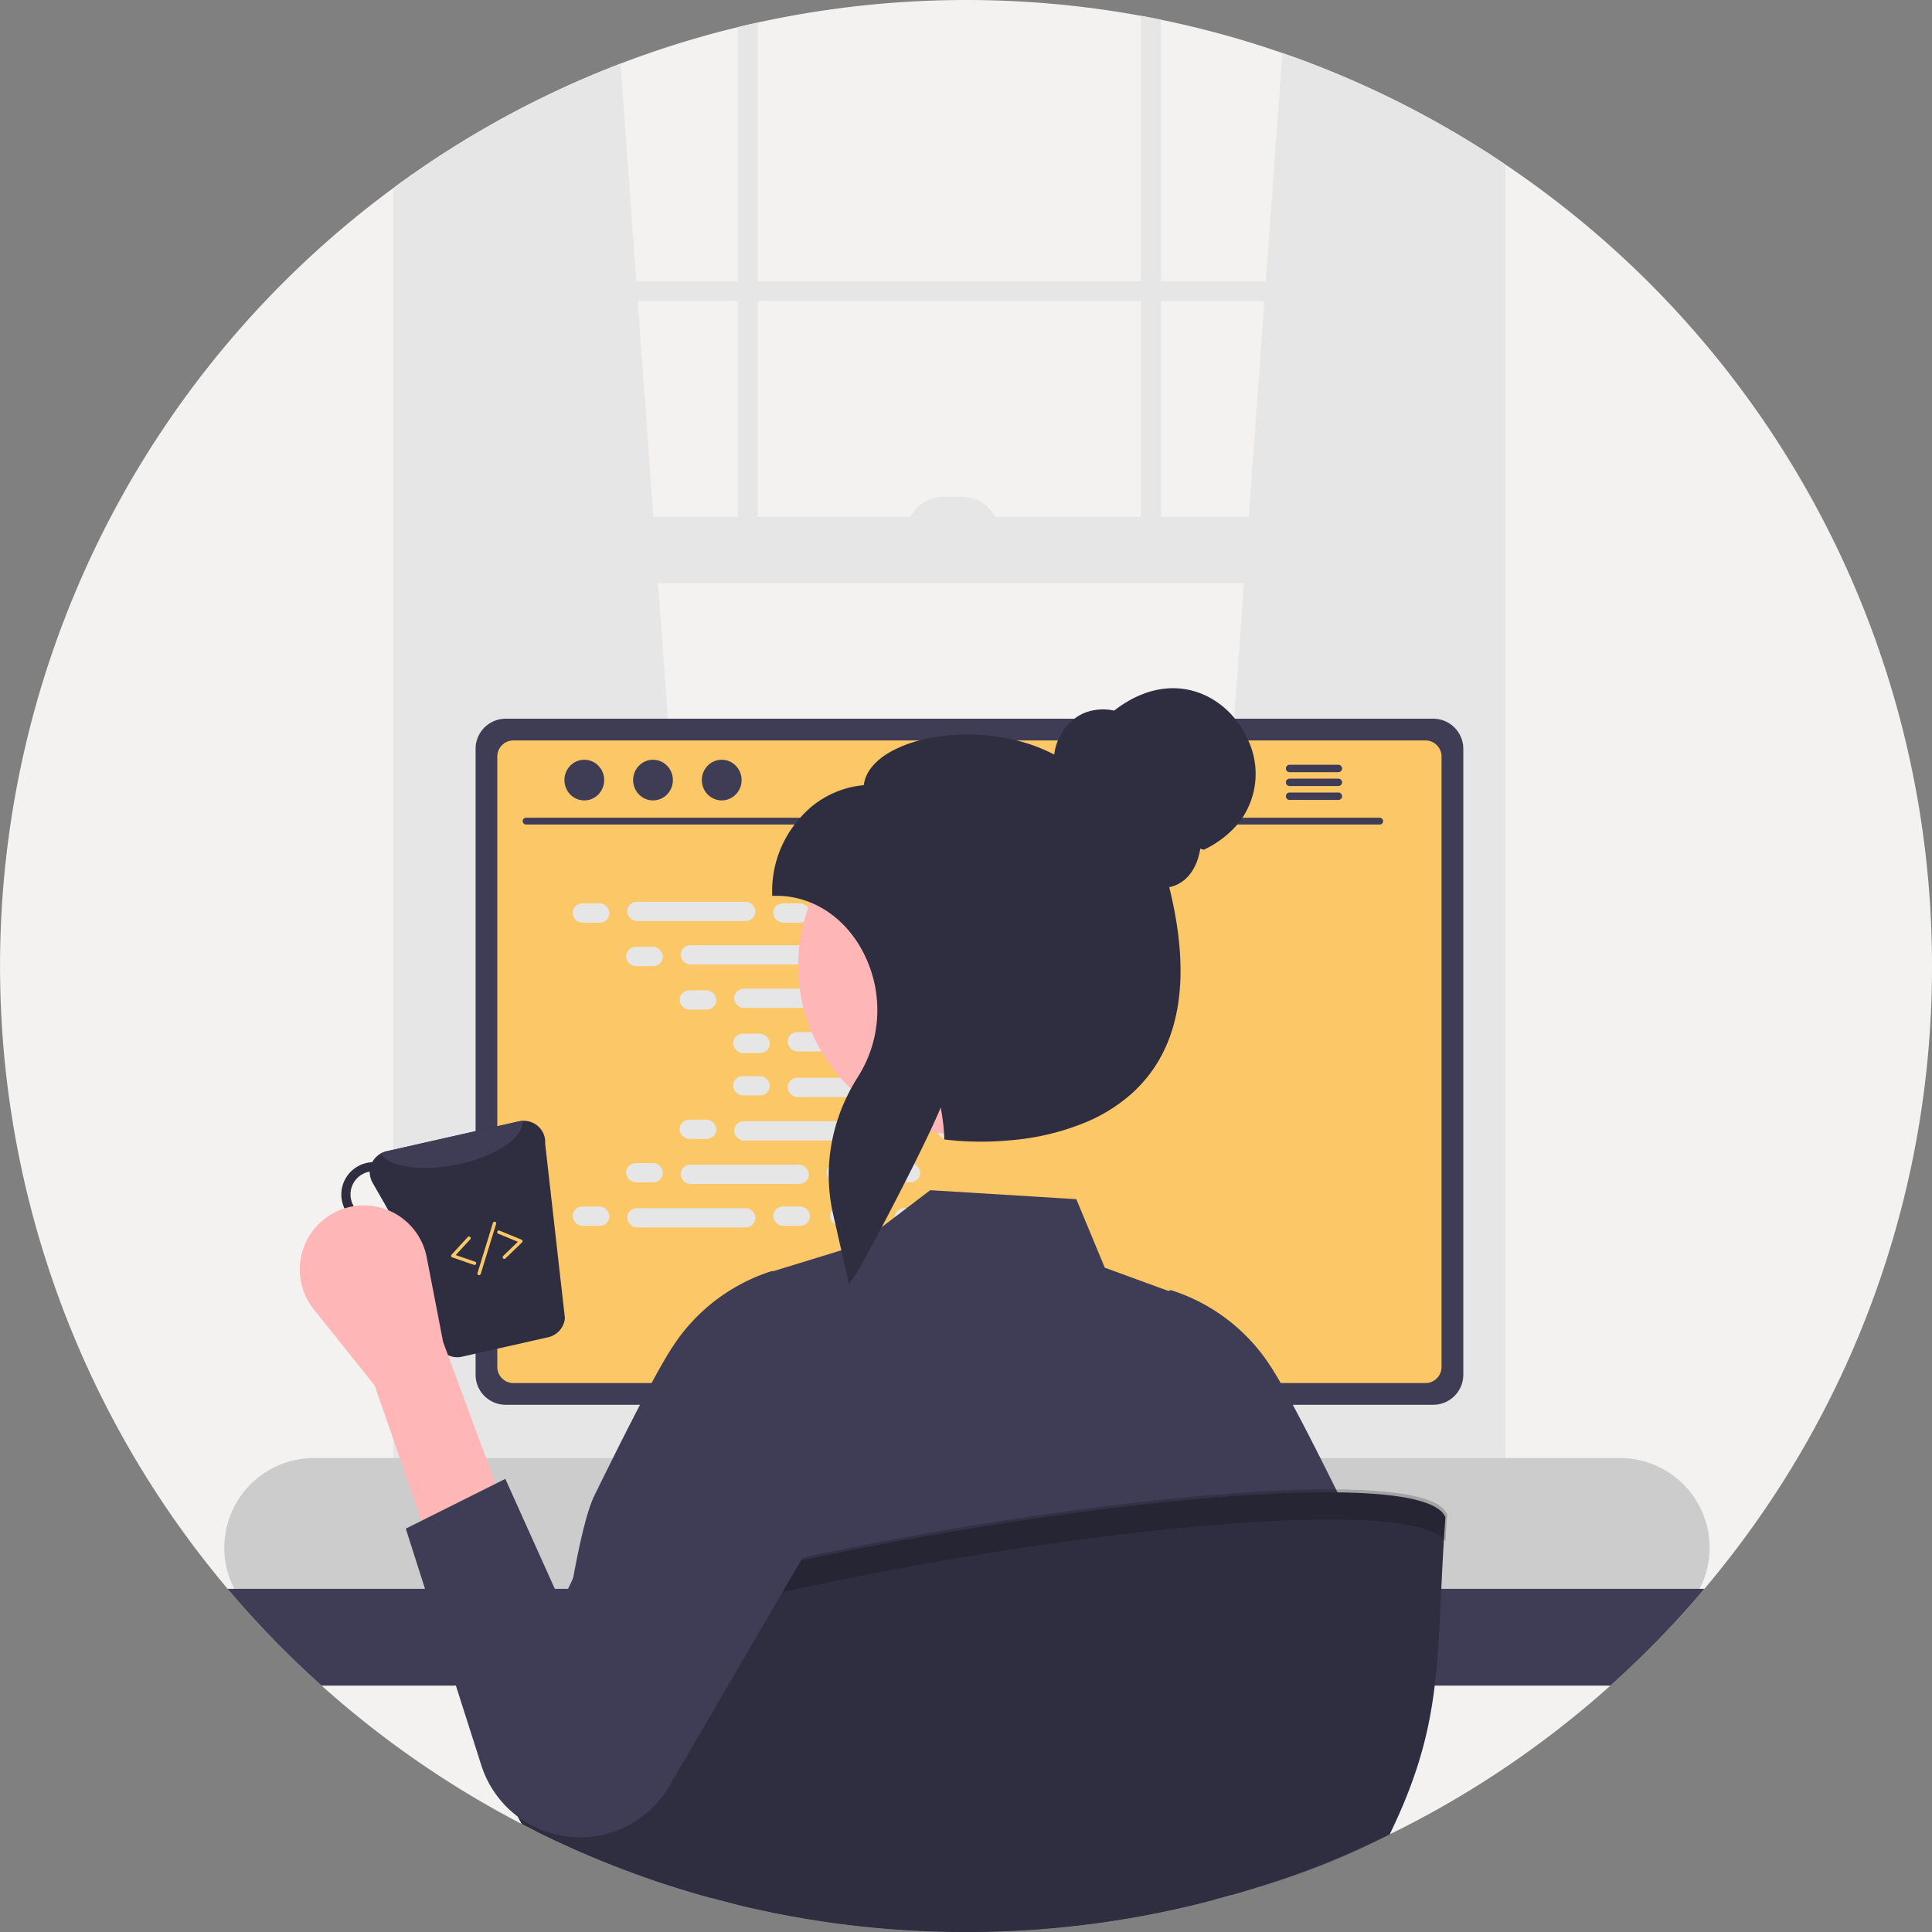 <svg xmlns="http://www.w3.org/2000/svg" width="446.001" height="446" viewBox="0 0 446.001 446">
  <rect x="0" y="0" width="446.001" height="446" fill="#808080" stroke="none"/>
  <g id="undraw_programmer_re_owql" transform="translate(0.001)">
    <path id="Path_100" data-name="Path 100" d="M685.976,347.232a222.121,222.121,0,0,1-52.54,143.785c-1.235,1.466-2.492,2.909-3.773,4.344a224.23,224.23,0,0,1-52.077,43.2q-6.69,4.016-13.673,7.57c-.471.239-.949.478-1.42.71-.563.285-1.134.563-1.705.841a220.807,220.807,0,0,1-36.668,14.059q-1.968.556-3.943,1.08a222.677,222.677,0,0,1-50.8,7.323c-.9.023-1.775.039-2.624.054-.3.008-.594.015-.887.015-.965.008-1.921.015-2.886.015a223.209,223.209,0,0,1-53.659-6.5q-2.639-.648-5.255-1.366a220.287,220.287,0,0,1-26.984-9.283q-6.945-2.894-13.642-6.242c-1.011-.509-2.022-1.019-3.017-1.543-.424-.208-.841-.432-1.258-.648a224.123,224.123,0,0,1-63-49.43c-1.235-1.381-2.446-2.786-3.642-4.2a223.02,223.02,0,0,1,38.265-323.389c1.266-.934,2.539-1.86,3.827-2.762l.764-.532A221.266,221.266,0,0,1,410.3,130.5c1.528-.378,3.056-.733,4.6-1.065a225.158,225.158,0,0,1,88.49-1.551c1.536.285,3.071.579,4.6.9A221.673,221.673,0,0,1,582.91,159.2c.509.324,1.018.648,1.528.988,1.026.664,2.052,1.343,3.063,2.029a222.758,222.758,0,0,1,98.475,185.013Z" transform="translate(-239.976 -124.232)" fill="#f4f2f0"/>
    <path id="Path_101" data-name="Path 101" d="M406.647,462.6l-71.275,6.327-.764.069V164.866l.764-.532a222.478,222.478,0,0,1,47.849-25.417l3.642,50.233.332,4.6,3.6,49.816,1.111,15.324,14.607,201.935Z" transform="translate(-239.976 -124.232)" fill="#e6e6e6"/>
    <path id="Path_102" data-name="Path 102" d="M582.909,159.2c.509.324,1.019.648,1.528.988v308.8l-1.528-.139-70.5-6.258.131-1.775,14.607-201.935,1.111-15.324,3.6-49.816.332-4.6,3.82-52.679a221.987,221.987,0,0,1,46.9,22.732Z" transform="translate(-239.976 -124.232)" fill="#e6e6e6"/>
    <path id="Path_103" data-name="Path 103" d="M582.909,159.2V473.207c0,6.026-4.151,10.926-9.259,10.926H344.631c-4.229,0-7.817-3.364-8.9-7.955a12.431,12.431,0,0,1-.355-2.971V164.333l-.764.532c-1.289.9-2.562,1.829-3.827,2.762V473.207a17.685,17.685,0,0,0,4.769,12.346,13.164,13.164,0,0,0,6,3.6,11.665,11.665,0,0,0,3.079.409H573.65a11.766,11.766,0,0,0,3.086-.409c6.158-1.659,10.764-8.172,10.764-15.942V162.219c-1.011-.687-2.037-1.366-3.063-2.029C583.928,159.85,583.419,159.526,582.909,159.2Z" transform="translate(-239.976 -124.232)" fill="#e6e6e6"/>
    <rect id="Rectangle_61" data-name="Rectangle 61" width="252.131" height="4.598" transform="translate(93.101 64.92)" fill="#e6e6e6"/>
    <path id="Path_104" data-name="Path 104" d="M410.3,130.5c1.528-.378,3.056-.733,4.6-1.065V254.289h-4.6Z" transform="translate(-239.976 -124.232)" fill="#e6e6e6"/>
    <path id="Path_105" data-name="Path 105" d="M503.386,127.882c1.536.285,3.071.579,4.6.9V254.289h-4.6Z" transform="translate(-239.976 -124.232)" fill="#e6e6e6"/>
    <path id="Path_106" data-name="Path 106" d="M613.944,460.823H312a20.7,20.7,0,0,0,0,41.39H613.944a20.652,20.652,0,0,0,15.528-7.033,20.918,20.918,0,0,0,2.327-3.222,19.711,19.711,0,0,0,1.35-2.747,20.682,20.682,0,0,0-19.206-28.388Z" transform="translate(-239.976 -124.232)" fill="#ccc"/>
    <rect id="Rectangle_62" data-name="Rectangle 62" width="250.598" height="15.327" transform="translate(94.633 119.331)" fill="#e6e6e6"/>
    <path id="Path_107" data-name="Path 107" d="M217.633,114.733h4.6a8.43,8.43,0,0,1,8.43,8.43H209.2a8.43,8.43,0,0,1,8.43-8.43Z" fill="#e6e6e6"/>
    <path id="Path_108" data-name="Path 108" d="M633.436,491.017a223,223,0,0,1-21.7,22.339H314.214a223.007,223.007,0,0,1-21.7-22.339Z" transform="translate(-239.976 -124.232)" fill="#3f3d56"/>
    <path id="Path_109" data-name="Path 109" d="M487.884,413.646H437.79a2.45,2.45,0,0,0-.795.123,2.661,2.661,0,0,0-1.875,2.546v79.138h55.441V416.315a2.672,2.672,0,0,0-2.677-2.67ZM468.925,452.69a5.811,5.811,0,0,1-1.2,3.549,5.915,5.915,0,0,1-10.633-3.55v-9.182a5.918,5.918,0,1,1,11.837,0Z" transform="translate(-239.976 -124.232)" fill="#2f2e41"/>
    <path id="Path_110" data-name="Path 110" d="M434.95,492.922v7.631a1.5,1.5,0,0,0,1.49,1.5h52.8a1.5,1.5,0,0,0,1.489-1.5v-7.631Z" transform="translate(-239.976 -124.232)" fill="#3f3d56"/>
    <path id="Path_111" data-name="Path 111" d="M570.834,290.147H356.707a6.953,6.953,0,0,0-6.945,6.937V441.578a6.95,6.95,0,0,0,6.945,6.945H570.834a6.95,6.95,0,0,0,6.945-6.945V297.084a6.954,6.954,0,0,0-6.945-6.937Z" transform="translate(-239.976 -124.232)" fill="#3f3d56"/>
    <path id="Path_112" data-name="Path 112" d="M569.043,295.162H358.49a3.72,3.72,0,0,0-3.712,3.719V439.8a3.718,3.718,0,0,0,3.712,3.712H569.043a3.718,3.718,0,0,0,3.712-3.712V298.882a3.72,3.72,0,0,0-3.711-3.719Z" transform="translate(-239.976 -124.232)" fill="#fbc767"/>
    <path id="Path_113" data-name="Path 113" d="M530.292,501.927l-1.944-9.236a2.309,2.309,0,0,0-1.435-1.674,2.233,2.233,0,0,0-.818-.154H404.71a2.234,2.234,0,0,0-.818.154,2.309,2.309,0,0,0-1.435,1.674l-1.945,9.236a2.305,2.305,0,0,0,2.253,2.778H528.031a2.275,2.275,0,0,0,1.79-.856,2.3,2.3,0,0,0,.471-1.921Z" transform="translate(-239.976 -124.232)" fill="#2f2e41"/>
    <rect id="Rectangle_63" data-name="Rectangle 63" width="3.858" height="2.315" rx="0.377" transform="translate(165.624 368.294)" fill="#3f3d56"/>
    <rect id="Rectangle_64" data-name="Rectangle 64" width="3.858" height="2.315" rx="0.377" transform="translate(173.34 368.294)" fill="#3f3d56"/>
    <rect id="Rectangle_65" data-name="Rectangle 65" width="3.858" height="2.315" rx="0.377" transform="translate(181.057 368.294)" fill="#3f3d56"/>
    <rect id="Rectangle_66" data-name="Rectangle 66" width="3.858" height="2.315" rx="0.377" transform="translate(188.773 368.294)" fill="#3f3d56"/>
    <rect id="Rectangle_67" data-name="Rectangle 67" width="3.858" height="2.315" rx="0.377" transform="translate(196.489 368.294)" fill="#3f3d56"/>
    <rect id="Rectangle_68" data-name="Rectangle 68" width="3.858" height="2.315" rx="0.377" transform="translate(204.205 368.294)" fill="#3f3d56"/>
    <rect id="Rectangle_69" data-name="Rectangle 69" width="3.858" height="2.315" rx="0.377" transform="translate(211.922 368.294)" fill="#3f3d56"/>
    <rect id="Rectangle_70" data-name="Rectangle 70" width="3.858" height="2.315" rx="0.377" transform="translate(219.638 368.294)" fill="#3f3d56"/>
    <rect id="Rectangle_71" data-name="Rectangle 71" width="3.858" height="2.315" rx="0.377" transform="translate(227.354 368.294)" fill="#3f3d56"/>
    <rect id="Rectangle_72" data-name="Rectangle 72" width="3.858" height="2.315" rx="0.377" transform="translate(235.071 368.294)" fill="#3f3d56"/>
    <rect id="Rectangle_73" data-name="Rectangle 73" width="3.858" height="2.315" rx="0.377" transform="translate(242.787 368.294)" fill="#3f3d56"/>
    <rect id="Rectangle_74" data-name="Rectangle 74" width="3.858" height="2.315" rx="0.377" transform="translate(250.503 368.294)" fill="#3f3d56"/>
    <rect id="Rectangle_75" data-name="Rectangle 75" width="3.858" height="2.315" rx="0.377" transform="translate(258.219 368.294)" fill="#3f3d56"/>
    <rect id="Rectangle_76" data-name="Rectangle 76" width="3.858" height="2.315" rx="0.377" transform="translate(265.936 368.294)" fill="#3f3d56"/>
    <rect id="Rectangle_77" data-name="Rectangle 77" width="3.858" height="2.315" rx="0.377" transform="translate(273.652 368.294)" fill="#3f3d56"/>
    <rect id="Rectangle_78" data-name="Rectangle 78" width="3.858" height="2.315" rx="0.377" transform="translate(281.368 368.294)" fill="#3f3d56"/>
    <rect id="Rectangle_79" data-name="Rectangle 79" width="3.858" height="2.315" rx="0.377" transform="translate(165.533 372.152)" fill="#3f3d56"/>
    <rect id="Rectangle_80" data-name="Rectangle 80" width="3.858" height="2.315" rx="0.377" transform="translate(173.249 372.152)" fill="#3f3d56"/>
    <rect id="Rectangle_81" data-name="Rectangle 81" width="3.858" height="2.315" rx="0.377" transform="translate(180.965 372.152)" fill="#3f3d56"/>
    <rect id="Rectangle_82" data-name="Rectangle 82" width="3.858" height="2.315" rx="0.377" transform="translate(188.682 372.152)" fill="#3f3d56"/>
    <rect id="Rectangle_83" data-name="Rectangle 83" width="3.858" height="2.315" rx="0.377" transform="translate(196.398 372.152)" fill="#3f3d56"/>
    <rect id="Rectangle_84" data-name="Rectangle 84" width="3.858" height="2.315" rx="0.377" transform="translate(204.114 372.152)" fill="#3f3d56"/>
    <rect id="Rectangle_85" data-name="Rectangle 85" width="3.858" height="2.315" rx="0.377" transform="translate(211.831 372.152)" fill="#3f3d56"/>
    <rect id="Rectangle_86" data-name="Rectangle 86" width="3.858" height="2.315" rx="0.377" transform="translate(219.547 372.152)" fill="#3f3d56"/>
    <rect id="Rectangle_87" data-name="Rectangle 87" width="3.858" height="2.315" rx="0.377" transform="translate(227.263 372.152)" fill="#3f3d56"/>
    <rect id="Rectangle_88" data-name="Rectangle 88" width="3.858" height="2.315" rx="0.377" transform="translate(234.979 372.152)" fill="#3f3d56"/>
    <rect id="Rectangle_89" data-name="Rectangle 89" width="3.858" height="2.315" rx="0.377" transform="translate(242.696 372.152)" fill="#3f3d56"/>
    <rect id="Rectangle_90" data-name="Rectangle 90" width="3.858" height="2.315" rx="0.377" transform="translate(250.412 372.152)" fill="#3f3d56"/>
    <rect id="Rectangle_91" data-name="Rectangle 91" width="3.858" height="2.315" rx="0.377" transform="translate(258.128 372.152)" fill="#3f3d56"/>
    <rect id="Rectangle_92" data-name="Rectangle 92" width="3.858" height="2.315" rx="0.377" transform="translate(265.844 372.152)" fill="#3f3d56"/>
    <rect id="Rectangle_93" data-name="Rectangle 93" width="3.858" height="2.315" rx="0.377" transform="translate(273.561 372.152)" fill="#3f3d56"/>
    <rect id="Rectangle_94" data-name="Rectangle 94" width="3.858" height="2.315" rx="0.377" transform="translate(281.277 372.152)" fill="#3f3d56"/>
    <rect id="Rectangle_95" data-name="Rectangle 95" width="30.865" height="2.315" rx="0.377" transform="translate(202.571 376.782)" fill="#3f3d56"/>
    <path id="Path_114" data-name="Path 114" d="M558.463,314.574H361.449a.784.784,0,1,1,0-1.567H558.463a.784.784,0,1,1,0,1.567Z" transform="translate(-239.976 -124.232)" fill="#3f3d56"/>
    <ellipse id="Ellipse_15" data-name="Ellipse 15" cx="4.592" cy="4.694" rx="4.592" ry="4.694" transform="translate(130.293 175.387)" fill="#3f3d56"/>
    <ellipse id="Ellipse_16" data-name="Ellipse 16" cx="4.592" cy="4.694" rx="4.592" ry="4.694" transform="translate(146.154 175.387)" fill="#3f3d56"/>
    <ellipse id="Ellipse_17" data-name="Ellipse 17" cx="4.592" cy="4.694" rx="4.592" ry="4.694" transform="translate(162.016 175.387)" fill="#3f3d56"/>
    <path id="Path_115" data-name="Path 115" d="M548.912,300.78H537.646a.853.853,0,0,0,0,1.705h11.266a.853.853,0,1,0,0-1.705Z" transform="translate(-239.976 -124.232)" fill="#3f3d56"/>
    <path id="Path_116" data-name="Path 116" d="M548.912,303.982H537.646a.853.853,0,0,0,0,1.705h11.266a.853.853,0,1,0,0-1.705Z" transform="translate(-239.976 -124.232)" fill="#3f3d56"/>
    <path id="Path_117" data-name="Path 117" d="M548.912,307.184H537.646a.853.853,0,0,0,0,1.705h11.266a.853.853,0,1,0,0-1.705Z" transform="translate(-239.976 -124.232)" fill="#3f3d56"/>
    <rect id="Rectangle_96" data-name="Rectangle 96" width="8.493" height="4.445" rx="2.222" transform="translate(132.19 208.55)" fill="#e6e6e6"/>
    <rect id="Rectangle_97" data-name="Rectangle 97" width="8.493" height="4.445" rx="2.222" transform="translate(178.488 208.55)" fill="#e6e6e6"/>
    <rect id="Rectangle_98" data-name="Rectangle 98" width="8.493" height="4.445" rx="2.222" transform="translate(191.606 208.55)" fill="#e6e6e6"/>
    <rect id="Rectangle_99" data-name="Rectangle 99" width="29.604" height="4.445" rx="2.222" transform="translate(144.784 208.179)" fill="#e6e6e6"/>
    <rect id="Rectangle_100" data-name="Rectangle 100" width="29.604" height="4.445" rx="2.222" transform="translate(206.514 208.179)" fill="#e6e6e6"/>
    <rect id="Rectangle_101" data-name="Rectangle 101" width="8.493" height="4.445" rx="2.222" transform="translate(144.536 218.581)" fill="#e6e6e6"/>
    <rect id="Rectangle_102" data-name="Rectangle 102" width="8.493" height="4.445" rx="2.222" transform="translate(190.834 218.581)" fill="#e6e6e6"/>
    <rect id="Rectangle_103" data-name="Rectangle 103" width="8.493" height="4.445" rx="2.222" transform="translate(203.952 218.581)" fill="#e6e6e6"/>
    <rect id="Rectangle_104" data-name="Rectangle 104" width="29.604" height="4.445" rx="2.222" transform="translate(157.13 218.211)" fill="#e6e6e6"/>
    <rect id="Rectangle_105" data-name="Rectangle 105" width="29.604" height="4.445" rx="2.222" transform="translate(218.86 218.211)" fill="#e6e6e6"/>
    <rect id="Rectangle_106" data-name="Rectangle 106" width="8.493" height="4.445" rx="2.222" transform="translate(156.882 228.612)" fill="#e6e6e6"/>
    <rect id="Rectangle_107" data-name="Rectangle 107" width="8.493" height="4.445" rx="2.222" transform="translate(203.18 228.612)" fill="#e6e6e6"/>
    <rect id="Rectangle_108" data-name="Rectangle 108" width="8.493" height="4.445" rx="2.222" transform="translate(216.298 228.612)" fill="#e6e6e6"/>
    <rect id="Rectangle_109" data-name="Rectangle 109" width="29.604" height="4.445" rx="2.222" transform="translate(169.476 228.242)" fill="#e6e6e6"/>
    <rect id="Rectangle_110" data-name="Rectangle 110" width="29.604" height="4.445" rx="2.222" transform="translate(231.206 228.242)" fill="#e6e6e6"/>
    <rect id="Rectangle_111" data-name="Rectangle 111" width="8.493" height="4.445" rx="2.222" transform="translate(169.229 238.643)" fill="#e6e6e6"/>
    <rect id="Rectangle_112" data-name="Rectangle 112" width="8.493" height="4.445" rx="2.222" transform="translate(215.526 238.643)" fill="#e6e6e6"/>
    <rect id="Rectangle_113" data-name="Rectangle 113" width="8.493" height="4.445" rx="2.222" transform="translate(228.644 238.643)" fill="#e6e6e6"/>
    <rect id="Rectangle_114" data-name="Rectangle 114" width="29.604" height="4.445" rx="2.222" transform="translate(181.822 238.273)" fill="#e6e6e6"/>
    <rect id="Rectangle_115" data-name="Rectangle 115" width="8.493" height="4.445" rx="2.222" transform="translate(178.488 278.531)" fill="#e6e6e6"/>
    <rect id="Rectangle_116" data-name="Rectangle 116" width="8.493" height="4.445" rx="2.222" transform="translate(191.606 278.531)" fill="#e6e6e6"/>
    <rect id="Rectangle_117" data-name="Rectangle 117" width="29.604" height="4.445" rx="2.222" transform="translate(206.514 278.902)" fill="#e6e6e6"/>
    <rect id="Rectangle_118" data-name="Rectangle 118" width="8.493" height="4.445" rx="2.222" transform="translate(132.19 278.531)" fill="#e6e6e6"/>
    <rect id="Rectangle_119" data-name="Rectangle 119" width="29.604" height="4.445" rx="2.222" transform="translate(144.784 278.902)" fill="#e6e6e6"/>
    <rect id="Rectangle_120" data-name="Rectangle 120" width="8.493" height="4.445" rx="2.222" transform="translate(144.536 268.5)" fill="#e6e6e6"/>
    <rect id="Rectangle_121" data-name="Rectangle 121" width="8.493" height="4.445" rx="2.222" transform="translate(190.834 268.5)" fill="#e6e6e6"/>
    <rect id="Rectangle_122" data-name="Rectangle 122" width="8.493" height="4.445" rx="2.222" transform="translate(203.952 268.5)" fill="#e6e6e6"/>
    <rect id="Rectangle_123" data-name="Rectangle 123" width="29.604" height="4.445" rx="2.222" transform="translate(157.13 268.871)" fill="#e6e6e6"/>
    <rect id="Rectangle_124" data-name="Rectangle 124" width="8.493" height="4.445" rx="2.222" transform="translate(156.882 258.469)" fill="#e6e6e6"/>
    <rect id="Rectangle_125" data-name="Rectangle 125" width="8.493" height="4.445" rx="2.222" transform="translate(203.18 258.469)" fill="#e6e6e6"/>
    <rect id="Rectangle_126" data-name="Rectangle 126" width="8.493" height="4.445" rx="2.222" transform="translate(216.298 258.469)" fill="#e6e6e6"/>
    <rect id="Rectangle_127" data-name="Rectangle 127" width="29.604" height="4.445" rx="2.222" transform="translate(169.476 258.84)" fill="#e6e6e6"/>
    <rect id="Rectangle_128" data-name="Rectangle 128" width="8.493" height="4.445" rx="2.222" transform="translate(169.229 248.438)" fill="#e6e6e6"/>
    <rect id="Rectangle_129" data-name="Rectangle 129" width="8.493" height="4.445" rx="2.222" transform="translate(215.526 248.438)" fill="#e6e6e6"/>
    <rect id="Rectangle_130" data-name="Rectangle 130" width="8.493" height="4.445" rx="2.222" transform="translate(228.644 248.438)" fill="#e6e6e6"/>
    <rect id="Rectangle_131" data-name="Rectangle 131" width="29.604" height="4.445" rx="2.222" transform="translate(181.822 248.809)" fill="#e6e6e6"/>
    <path id="Path_118" data-name="Path 118" d="M560.826,547.677c-.471.239-.949.478-1.42.71-12.192,6.1-21.945,9.56-35.286,13.357-1.127-12.578-2.215-34.685-3.272-48.389-.278-3.557-.556-6.543-.826-8.65a11.714,11.714,0,0,0-.679-3.279l.046,3.279.116,8.65.671,49.469a222.68,222.68,0,0,1-50.8,7.323c-.9.023-1.775.039-2.624.054-.3.008-.594.015-.887.015-.965.008-1.921.015-2.886.015a223.209,223.209,0,0,1-53.659-6.5c.378-12.446.756-34.307,1.119-50.372.077-3.141.147-6.065.224-8.65.147-5.525.3-9.506.448-10.841a3.364,3.364,0,0,0-.3.748,74.964,74.964,0,0,0-1.458,10.093c-.27,2.585-.54,5.509-.81,8.65-1.435,16.69-2.932,39.384-4.475,49.006a220.287,220.287,0,0,1-26.984-9.283q-6.945-2.894-13.642-6.242c.849-5.556,1.736-11.783,2.647-18.241.71-5.008,1.443-10.155,2.191-15.24,1.157-7.855,2.346-15.556,3.549-22.339,1.759-9.908,3.565-17.871,5.355-21.528,1.7-3.472,3.4-6.9,5.039-10.178.571-1.15,1.142-2.284,1.7-3.387.131-.262.262-.517.394-.772,1.181-2.323,2.323-4.545,3.411-6.628.934-1.782,1.821-3.465,2.662-5.016,2.037-3.766,3.766-6.767,5.046-8.665A42.637,42.637,0,0,1,418.021,417.7l.231-.062.162.069,15.78-4.846,2.307-.71,1.551-.478,5.463-4.159,2.971-2.261,2.786-2.122,5.448-4.144,33.728,2.076,6.567,15.811,14.707,5.378.255-.116.224-.093.231.062a42.675,42.675,0,0,1,22.593,17.138c.725,1.088,1.6,2.523,2.6,4.259.849,1.474,1.775,3.156,2.778,5.016,1.427,2.647,2.986,5.633,4.637,8.866.363.71.733,1.435,1.1,2.168q1.03,2.037,2.091,4.159c1.644,3.279,3.341,6.705,5.039,10.185,1.474,3.017,2.963,9.221,4.429,17.115,1.211,6.559,2.415,14.291,3.58,22.339,1.528,10.432-.1,22.925,1.281,32.524C560.648,546.489,560.741,547.083,560.826,547.677Z" transform="translate(-239.976 -124.232)" fill="#3f3d56"/>
    <circle id="Ellipse_18" data-name="Ellipse 18" cx="39.227" cy="39.227" r="39.227" transform="translate(184.248 183.687)" fill="#ffb6b6"/>
    <path id="Path_119" data-name="Path 119" d="M528.14,295.162a20.533,20.533,0,0,0-3.063-5.016c-5.957-7.276-16.791-10.479-27.91-1.867a11.789,11.789,0,0,0-6.443.37,9.962,9.962,0,0,0-2.716,1.5,12.324,12.324,0,0,0-3.812,5.016,11.978,11.978,0,0,0-.849,3.264,39.016,39.016,0,0,0-8.665-3.264,46.56,46.56,0,0,0-22.477,0,28.2,28.2,0,0,0-6.775,2.685c-3.611,2.083-5.687,4.715-6.057,7.639a21.967,21.967,0,0,0-14.661,7.523c-.455.5-.9,1.026-1.3,1.566a25.239,25.239,0,0,0-5.185,15.471v.98h.98a20.734,20.734,0,0,1,7.832,1.528,21.285,21.285,0,0,1,4.545,2.508,22.2,22.2,0,0,1,2.6,2.161,25.837,25.837,0,0,1,4.722,6.212,28.9,28.9,0,0,1,3.148,19.067,27.938,27.938,0,0,1-1.173,4.445,29,29,0,0,1-2.863,5.888c-.046.069-.085.139-.131.208-.517.826-1.011,1.667-1.474,2.516-.347.633-.671,1.281-.972,1.929a40.091,40.091,0,0,0-2.222,5.587,41.346,41.346,0,0,0-1.883,10.448c-.054.941-.069,1.883-.039,2.824a40.1,40.1,0,0,0,.795,7.222c.069.324.139.64.208.965l.563,2.461,1.335,5.872.926,4.043.857,3.75,1.265-1.813c.432-.617,1.52-2.516,2.978-5.2.965-1.752,2.083-3.843,3.295-6.127,1.69-3.2,3.542-6.775,5.355-10.34.733-1.443,1.458-2.878,2.161-4.283,1.327-2.662,2.577-5.232,3.65-7.516.988-2.107,1.829-3.974,2.454-5.471.193.98.355,1.975.478,2.978.139,1.019.239,2.053.293,3.087.015.154.023.316.031.471l.031.633.008.185.818.108a71.777,71.777,0,0,0,14.2.108H473a57.764,57.764,0,0,0,18.179-4.406,38.01,38.01,0,0,0,9.105-5.587,31.868,31.868,0,0,0,3.6-3.488c.278-.316.548-.633.81-.957a31.733,31.733,0,0,0,3.9-6.1,32.248,32.248,0,0,0,1.806-4.445c2.963-8.974,2.793-20.17-.509-33.473a7.657,7.657,0,0,0,2.523-.972c2.423-1.458,4.105-4.352,4.63-7.886l.833.224a23.229,23.229,0,0,0,7.724-5.818,18.616,18.616,0,0,0,1.188-1.566A18.366,18.366,0,0,0,528.14,295.162Z" transform="translate(-239.976 -124.232)" fill="#2f2e41"/>
    <path id="Path_120" data-name="Path 120" d="M159.2,366.751l6.557-25.3,5.79,21.834Z" opacity="0.2"/>
    <path id="Path_121" data-name="Path 121" d="M573.65,474.5c-2.346,32.316.085,46.544-12.863,73.189a220.809,220.809,0,0,1-36.668,14.059q-1.968.556-3.943,1.08a222.677,222.677,0,0,1-50.8,7.323c-.9.023-1.775.039-2.624.054-.3.008-.594.015-.887.015-.965.008-1.921.015-2.886.015a223.209,223.209,0,0,1-53.659-6.5q-2.639-.648-5.255-1.366a220.287,220.287,0,0,1-26.984-9.283q-6.945-2.894-13.642-6.242c-1.011-.509-2.022-1.019-3.017-1.543-5.116-9-8.025-19.939-8.087-33.087C355.874,489.55,565.826,454.958,573.65,474.5Z" transform="translate(-239.976 -124.232)" fill="#2f2e41"/>
    <path id="Path_122" data-name="Path 122" d="M573.644,480.03c.12-2,.254-4.067.41-6.219-7.824-19.538-217.776,15.054-221.318,37.709.01,2.077.1,4.093.248,6.061C361.561,495.221,561.018,462.343,573.644,480.03Z" transform="translate(-239.976 -124.232)" opacity="0.2"/>
    <path id="Path_123" data-name="Path 123" d="M365.824,388.245a4.911,4.911,0,0,0-5.211-5.259,4.519,4.519,0,0,0-.776.1l-30.681,6.931a5.052,5.052,0,0,0-3.248,2.5,6.319,6.319,0,0,0-1.333.194,7.455,7.455,0,1,0,3.3,14.541,7.557,7.557,0,0,0,3.005-1.454l10.4,29.276a4.883,4.883,0,0,0,5.356,2.351l19.946-4.508a4.951,4.951,0,0,0,3.8-4.411Zm-38.413,16.916a5.332,5.332,0,0,1-2.375-10.4c.1-.024.194,0,.291-.024a5.021,5.021,0,0,0,.654,2.52l3.8,6.64A5.02,5.02,0,0,1,327.412,405.161Z" transform="translate(-239.976 -124.232)" fill="#2f2e41"/>
    <path id="Path_124" data-name="Path 124" d="M360.614,382.986c.291,3.878-6.35,8.337-15.244,10.106-8.167,1.672-15.486.509-17.546-2.545a4.648,4.648,0,0,1,1.333-.533l30.681-6.931a4.519,4.519,0,0,1,.776-.1Z" transform="translate(-239.976 -124.232)" fill="#3f3d56"/>
    <path id="Path_125" data-name="Path 125" d="M339.395,481.422l17.233-8.617L342.267,434.03l-3.785-19.555a14.785,14.785,0,0,0-24.138-8.416h0a14.785,14.785,0,0,0-1.923,20.462l14.049,17.561Z" transform="translate(-239.976 -124.232)" fill="#ffb6b6"/>
    <path id="Path_126" data-name="Path 126" d="M356.628,465.624,333.65,477.113l17.438,54.638a23.9,23.9,0,0,0,17.235,15.985h0a23.9,23.9,0,0,0,26.033-10.955l46.24-79.257a24.4,24.4,0,0,0-7.867-33.166h0a24.4,24.4,0,0,0-34.952,9.85l-28.223,60.138Z" transform="translate(-239.976 -124.232)" fill="#3f3d56"/>
    <path id="Path_127" data-name="Path 127" d="M349.521,416.247a.381.381,0,0,1-.125-.021l-5.017-1.727a.385.385,0,0,1-.159-.625l3.731-4.062a.386.386,0,1,1,.568.521l-3.333,3.628,4.459,1.536a.386.386,0,0,1-.125.751Z" transform="translate(-239.976 -124.232)" fill="#fbc767"/>
    <path id="Path_128" data-name="Path 128" d="M356.4,414.839a.386.386,0,0,1-.268-.663l3.391-3.279-4.555-1.877a.386.386,0,0,1,.294-.713l5.1,2.1a.385.385,0,0,1,.121.634l-3.814,3.688a.385.385,0,0,1-.268.108Z" transform="translate(-239.976 -124.232)" fill="#fbc767"/>
    <path id="Path_129" data-name="Path 129" d="M350.574,418.607a.371.371,0,0,1-.113-.017.386.386,0,0,1-.255-.482l3.561-11.574a.386.386,0,0,1,.738.228l-3.561,11.574A.386.386,0,0,1,350.574,418.607Z" transform="translate(-239.976 -124.232)" fill="#fbc767"/>
  </g>
</svg>
